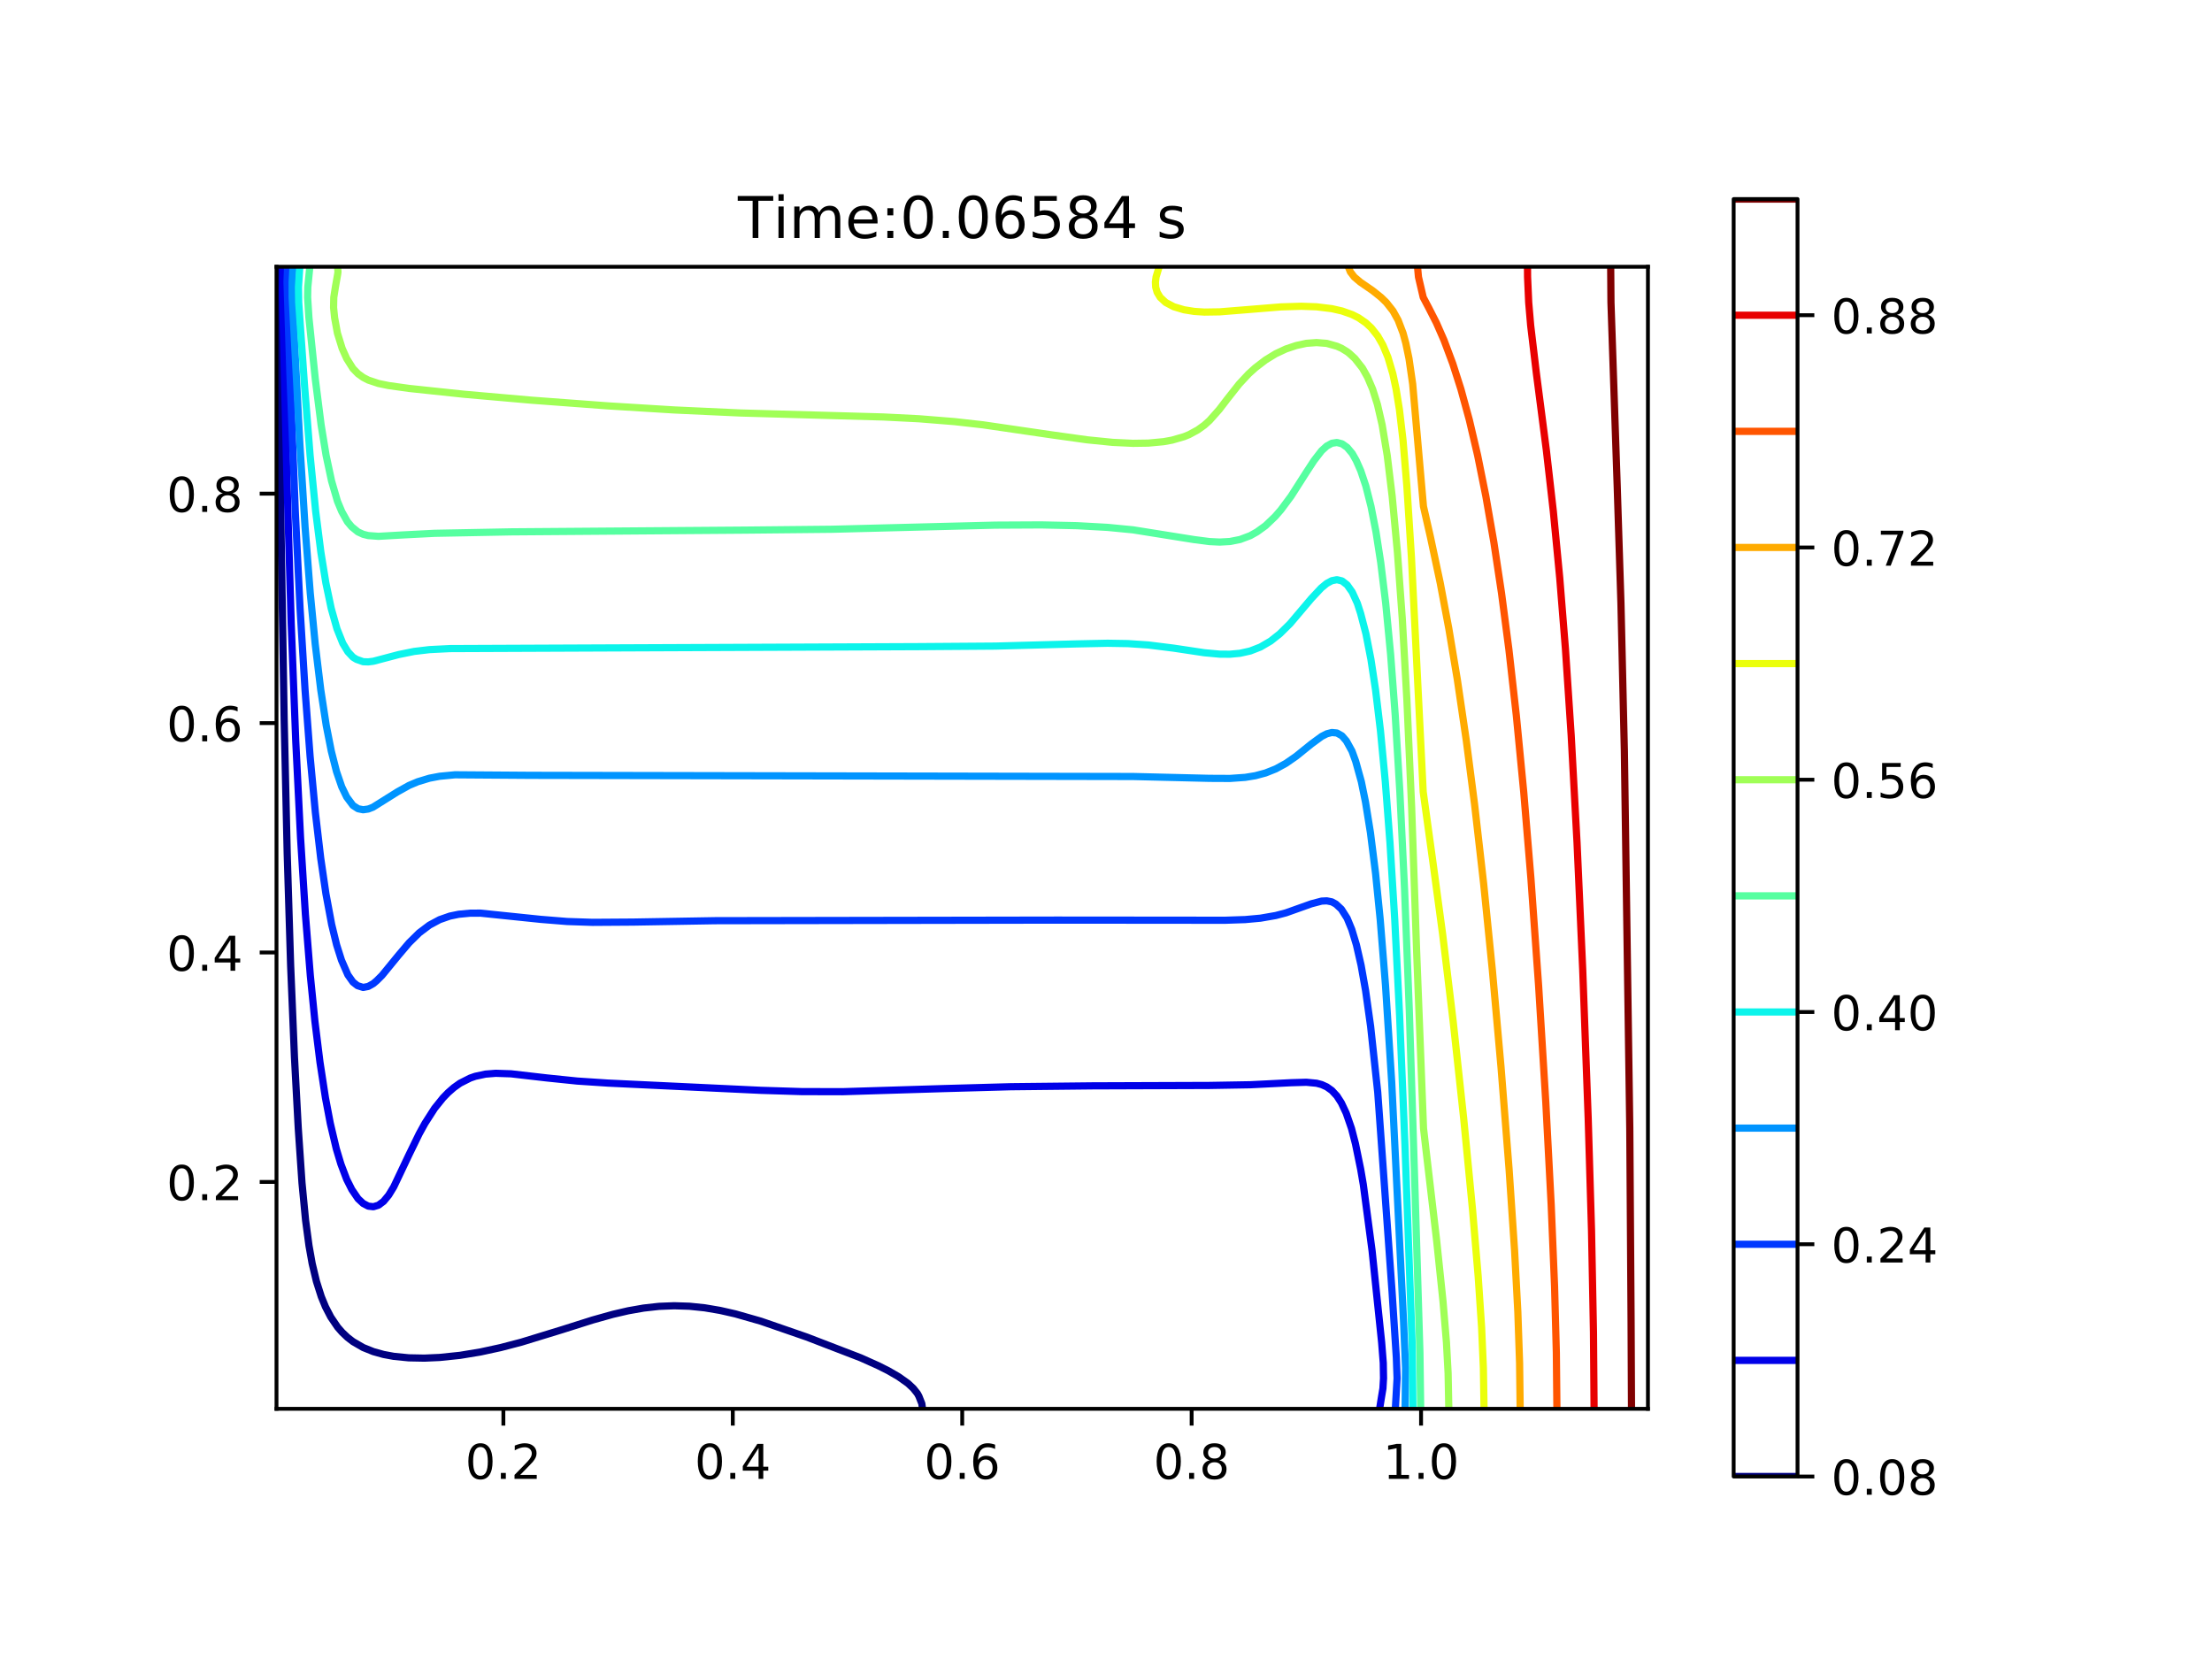 <?xml version="1.0" encoding="utf-8" standalone="no"?>
<!DOCTYPE svg PUBLIC "-//W3C//DTD SVG 1.1//EN"
  "http://www.w3.org/Graphics/SVG/1.1/DTD/svg11.dtd">
<!-- Created with matplotlib (http://matplotlib.org/) -->
<svg height="345.6pt" version="1.1" viewBox="0 0 460.8 345.6" width="460.8pt" xmlns="http://www.w3.org/2000/svg" xmlns:xlink="http://www.w3.org/1999/xlink">
 <defs>
  <style type="text/css">
*{stroke-linecap:butt;stroke-linejoin:round;}
  </style>
 </defs>
 <g id="figure_1">
  <g id="patch_1">
   <path d="M 0 345.6 
L 460.8 345.6 
L 460.8 0 
L 0 0 
z
" style="fill:#ffffff;"/>
  </g>
  <g id="axes_1">
   <g id="patch_2">
    <path d="M 57.6 293.479 
L 343.296 293.479 
L 343.296 55.577 
L 57.6 55.577 
z
" style="fill:#ffffff;"/>
   </g>
   <g id="matplotlib.axis_1">
    <g id="xtick_1">
     <g id="line2d_1">
      <defs>
       <path d="M 0 0 
L 0 3.5 
" id="mf7097e2701" style="stroke:#000000;stroke-width:0.8;"/>
      </defs>
      <g>
       <use style="stroke:#000000;stroke-width:0.8;" x="104.862" xlink:href="#mf7097e2701" y="293.479"/>
      </g>
     </g>
     <g id="text_1">
      <!-- 0.2 -->
      <defs>
       <path d="M 31.781 66.406 
Q 24.172 66.406 20.328 58.906 
Q 16.5 51.422 16.5 36.375 
Q 16.5 21.391 20.328 13.891 
Q 24.172 6.391 31.781 6.391 
Q 39.453 6.391 43.281 13.891 
Q 47.125 21.391 47.125 36.375 
Q 47.125 51.422 43.281 58.906 
Q 39.453 66.406 31.781 66.406 
z
M 31.781 74.219 
Q 44.047 74.219 50.516 64.516 
Q 56.984 54.828 56.984 36.375 
Q 56.984 17.969 50.516 8.266 
Q 44.047 -1.422 31.781 -1.422 
Q 19.531 -1.422 13.062 8.266 
Q 6.594 17.969 6.594 36.375 
Q 6.594 54.828 13.062 64.516 
Q 19.531 74.219 31.781 74.219 
z
" id="DejaVuSans-30"/>
       <path d="M 10.688 12.406 
L 21 12.406 
L 21 0 
L 10.688 0 
z
" id="DejaVuSans-2e"/>
       <path d="M 19.188 8.297 
L 53.609 8.297 
L 53.609 0 
L 7.328 0 
L 7.328 8.297 
Q 12.938 14.109 22.625 23.891 
Q 32.328 33.688 34.812 36.531 
Q 39.547 41.844 41.422 45.531 
Q 43.312 49.219 43.312 52.781 
Q 43.312 58.594 39.234 62.25 
Q 35.156 65.922 28.609 65.922 
Q 23.969 65.922 18.812 64.312 
Q 13.672 62.703 7.812 59.422 
L 7.812 69.391 
Q 13.766 71.781 18.938 73 
Q 24.125 74.219 28.422 74.219 
Q 39.75 74.219 46.484 68.547 
Q 53.219 62.891 53.219 53.422 
Q 53.219 48.922 51.531 44.891 
Q 49.859 40.875 45.406 35.406 
Q 44.188 33.984 37.641 27.219 
Q 31.109 20.453 19.188 8.297 
z
" id="DejaVuSans-32"/>
      </defs>
      <g transform="translate(96.91 308.078)scale(0.1 -0.1)">
       <use xlink:href="#DejaVuSans-30"/>
       <use x="63.623" xlink:href="#DejaVuSans-2e"/>
       <use x="95.41" xlink:href="#DejaVuSans-32"/>
      </g>
     </g>
    </g>
    <g id="xtick_2">
     <g id="line2d_2">
      <g>
       <use style="stroke:#000000;stroke-width:0.8;" x="152.655" xlink:href="#mf7097e2701" y="293.479"/>
      </g>
     </g>
     <g id="text_2">
      <!-- 0.4 -->
      <defs>
       <path d="M 37.797 64.312 
L 12.891 25.391 
L 37.797 25.391 
z
M 35.203 72.906 
L 47.609 72.906 
L 47.609 25.391 
L 58.016 25.391 
L 58.016 17.188 
L 47.609 17.188 
L 47.609 0 
L 37.797 0 
L 37.797 17.188 
L 4.891 17.188 
L 4.891 26.703 
z
" id="DejaVuSans-34"/>
      </defs>
      <g transform="translate(144.703 308.078)scale(0.1 -0.1)">
       <use xlink:href="#DejaVuSans-30"/>
       <use x="63.623" xlink:href="#DejaVuSans-2e"/>
       <use x="95.41" xlink:href="#DejaVuSans-34"/>
      </g>
     </g>
    </g>
    <g id="xtick_3">
     <g id="line2d_3">
      <g>
       <use style="stroke:#000000;stroke-width:0.8;" x="200.448" xlink:href="#mf7097e2701" y="293.479"/>
      </g>
     </g>
     <g id="text_3">
      <!-- 0.6 -->
      <defs>
       <path d="M 33.016 40.375 
Q 26.375 40.375 22.484 35.828 
Q 18.609 31.297 18.609 23.391 
Q 18.609 15.531 22.484 10.953 
Q 26.375 6.391 33.016 6.391 
Q 39.656 6.391 43.531 10.953 
Q 47.406 15.531 47.406 23.391 
Q 47.406 31.297 43.531 35.828 
Q 39.656 40.375 33.016 40.375 
z
M 52.594 71.297 
L 52.594 62.312 
Q 48.875 64.062 45.094 64.984 
Q 41.312 65.922 37.594 65.922 
Q 27.828 65.922 22.672 59.328 
Q 17.531 52.734 16.797 39.406 
Q 19.672 43.656 24.016 45.922 
Q 28.375 48.188 33.594 48.188 
Q 44.578 48.188 50.953 41.516 
Q 57.328 34.859 57.328 23.391 
Q 57.328 12.156 50.688 5.359 
Q 44.047 -1.422 33.016 -1.422 
Q 20.359 -1.422 13.672 8.266 
Q 6.984 17.969 6.984 36.375 
Q 6.984 53.656 15.188 63.938 
Q 23.391 74.219 37.203 74.219 
Q 40.922 74.219 44.703 73.484 
Q 48.484 72.75 52.594 71.297 
z
" id="DejaVuSans-36"/>
      </defs>
      <g transform="translate(192.496 308.078)scale(0.1 -0.1)">
       <use xlink:href="#DejaVuSans-30"/>
       <use x="63.623" xlink:href="#DejaVuSans-2e"/>
       <use x="95.41" xlink:href="#DejaVuSans-36"/>
      </g>
     </g>
    </g>
    <g id="xtick_4">
     <g id="line2d_4">
      <g>
       <use style="stroke:#000000;stroke-width:0.8;" x="248.241" xlink:href="#mf7097e2701" y="293.479"/>
      </g>
     </g>
     <g id="text_4">
      <!-- 0.8 -->
      <defs>
       <path d="M 31.781 34.625 
Q 24.75 34.625 20.719 30.859 
Q 16.703 27.094 16.703 20.516 
Q 16.703 13.922 20.719 10.156 
Q 24.75 6.391 31.781 6.391 
Q 38.812 6.391 42.859 10.172 
Q 46.922 13.969 46.922 20.516 
Q 46.922 27.094 42.891 30.859 
Q 38.875 34.625 31.781 34.625 
z
M 21.922 38.812 
Q 15.578 40.375 12.031 44.719 
Q 8.5 49.078 8.5 55.328 
Q 8.5 64.062 14.719 69.141 
Q 20.953 74.219 31.781 74.219 
Q 42.672 74.219 48.875 69.141 
Q 55.078 64.062 55.078 55.328 
Q 55.078 49.078 51.531 44.719 
Q 48 40.375 41.703 38.812 
Q 48.828 37.156 52.797 32.312 
Q 56.781 27.484 56.781 20.516 
Q 56.781 9.906 50.312 4.234 
Q 43.844 -1.422 31.781 -1.422 
Q 19.734 -1.422 13.25 4.234 
Q 6.781 9.906 6.781 20.516 
Q 6.781 27.484 10.781 32.312 
Q 14.797 37.156 21.922 38.812 
z
M 18.312 54.391 
Q 18.312 48.734 21.844 45.562 
Q 25.391 42.391 31.781 42.391 
Q 38.141 42.391 41.719 45.562 
Q 45.312 48.734 45.312 54.391 
Q 45.312 60.062 41.719 63.234 
Q 38.141 66.406 31.781 66.406 
Q 25.391 66.406 21.844 63.234 
Q 18.312 60.062 18.312 54.391 
z
" id="DejaVuSans-38"/>
      </defs>
      <g transform="translate(240.289 308.078)scale(0.1 -0.1)">
       <use xlink:href="#DejaVuSans-30"/>
       <use x="63.623" xlink:href="#DejaVuSans-2e"/>
       <use x="95.41" xlink:href="#DejaVuSans-38"/>
      </g>
     </g>
    </g>
    <g id="xtick_5">
     <g id="line2d_5">
      <g>
       <use style="stroke:#000000;stroke-width:0.8;" x="296.034" xlink:href="#mf7097e2701" y="293.479"/>
      </g>
     </g>
     <g id="text_5">
      <!-- 1.0 -->
      <defs>
       <path d="M 12.406 8.297 
L 28.516 8.297 
L 28.516 63.922 
L 10.984 60.406 
L 10.984 69.391 
L 28.422 72.906 
L 38.281 72.906 
L 38.281 8.297 
L 54.391 8.297 
L 54.391 0 
L 12.406 0 
z
" id="DejaVuSans-31"/>
      </defs>
      <g transform="translate(288.082 308.078)scale(0.1 -0.1)">
       <use xlink:href="#DejaVuSans-31"/>
       <use x="63.623" xlink:href="#DejaVuSans-2e"/>
       <use x="95.41" xlink:href="#DejaVuSans-30"/>
      </g>
     </g>
    </g>
   </g>
   <g id="matplotlib.axis_2">
    <g id="ytick_1">
     <g id="line2d_6">
      <defs>
       <path d="M 0 0 
L -3.5 0 
" id="m8ecdd7a483" style="stroke:#000000;stroke-width:0.8;"/>
      </defs>
      <g>
       <use style="stroke:#000000;stroke-width:0.8;" x="57.6" xlink:href="#m8ecdd7a483" y="246.218"/>
      </g>
     </g>
     <g id="text_6">
      <!-- 0.2 -->
      <g transform="translate(34.697 250.017)scale(0.1 -0.1)">
       <use xlink:href="#DejaVuSans-30"/>
       <use x="63.623" xlink:href="#DejaVuSans-2e"/>
       <use x="95.41" xlink:href="#DejaVuSans-32"/>
      </g>
     </g>
    </g>
    <g id="ytick_2">
     <g id="line2d_7">
      <g>
       <use style="stroke:#000000;stroke-width:0.8;" x="57.6" xlink:href="#m8ecdd7a483" y="198.425"/>
      </g>
     </g>
     <g id="text_7">
      <!-- 0.4 -->
      <g transform="translate(34.697 202.224)scale(0.1 -0.1)">
       <use xlink:href="#DejaVuSans-30"/>
       <use x="63.623" xlink:href="#DejaVuSans-2e"/>
       <use x="95.41" xlink:href="#DejaVuSans-34"/>
      </g>
     </g>
    </g>
    <g id="ytick_3">
     <g id="line2d_8">
      <g>
       <use style="stroke:#000000;stroke-width:0.8;" x="57.6" xlink:href="#m8ecdd7a483" y="150.631"/>
      </g>
     </g>
     <g id="text_8">
      <!-- 0.6 -->
      <g transform="translate(34.697 154.431)scale(0.1 -0.1)">
       <use xlink:href="#DejaVuSans-30"/>
       <use x="63.623" xlink:href="#DejaVuSans-2e"/>
       <use x="95.41" xlink:href="#DejaVuSans-36"/>
      </g>
     </g>
    </g>
    <g id="ytick_4">
     <g id="line2d_9">
      <g>
       <use style="stroke:#000000;stroke-width:0.8;" x="57.6" xlink:href="#m8ecdd7a483" y="102.838"/>
      </g>
     </g>
     <g id="text_9">
      <!-- 0.8 -->
      <g transform="translate(34.697 106.638)scale(0.1 -0.1)">
       <use xlink:href="#DejaVuSans-30"/>
       <use x="63.623" xlink:href="#DejaVuSans-2e"/>
       <use x="95.41" xlink:href="#DejaVuSans-38"/>
      </g>
     </g>
    </g>
   </g>
   <g id="LineCollection_1">
    <path clip-path="url(#p42d1446d19)" d="M 192.173 293.479 
L 192.037 292.417 
L 191.42 290.858 
L 191.112 290.293 
L 190.264 289.231 
L 189.132 288.169 
L 187.172 286.781 
L 185.048 285.55 
L 182.924 284.483 
L 179.303 282.859 
L 168.055 278.527 
L 158.496 275.224 
L 153.186 273.706 
L 150 272.983 
L 146.814 272.443 
L 143.627 272.113 
L 140.441 272.013 
L 137.255 272.14 
L 134.069 272.496 
L 130.883 273.056 
L 127.696 273.794 
L 123.448 274.984 
L 117.076 277.002 
L 108.579 279.607 
L 104.255 280.735 
L 100.083 281.64 
L 95.834 282.342 
L 91.586 282.783 
L 88.4 282.924 
L 85.141 282.859 
L 82.028 282.552 
L 79.903 282.159 
L 77.779 281.568 
L 75.655 280.714 
L 73.531 279.481 
L 72.399 278.611 
L 71.278 277.548 
L 70.345 276.482 
L 68.905 274.362 
L 67.803 272.238 
L 66.929 270.114 
L 65.915 266.928 
L 65.034 263.241 
L 64.367 259.493 
L 63.656 254.183 
L 62.91 246.41 
L 62.136 235.066 
L 61.34 220.197 
L 60.544 201.08 
L 59.827 177.714 
L 59.202 150.1 
L 58.568 111.866 
L 57.949 59.825 
L 57.983 55.577 
L 57.983 55.577 
" style="fill:none;stroke:#000080;stroke-width:1.5;"/>
   </g>
   <g id="LineCollection_2">
    <path clip-path="url(#p42d1446d19)" d="M 287.401 293.479 
L 287.738 291.355 
L 288.091 289.231 
L 288.215 287.107 
L 288.16 283.921 
L 287.824 279.673 
L 285.831 260.555 
L 283.999 246.749 
L 283.451 243.562 
L 282.362 238.252 
L 281.539 235.066 
L 280.436 231.88 
L 279.433 229.755 
L 278.51 228.314 
L 277.448 227.172 
L 276.386 226.414 
L 275.324 225.937 
L 274.262 225.656 
L 272.138 225.455 
L 268.951 225.548 
L 260.455 225.973 
L 251.958 226.118 
L 227.531 226.203 
L 210.538 226.384 
L 196.731 226.767 
L 175.489 227.42 
L 166.993 227.399 
L 158.496 227.135 
L 126.634 225.626 
L 120.262 225.206 
L 113.89 224.551 
L 106.455 223.694 
L 103.269 223.588 
L 101.145 223.756 
L 99.021 224.211 
L 97.959 224.577 
L 95.834 225.651 
L 94.545 226.569 
L 93.33 227.631 
L 92.301 228.693 
L 90.524 230.901 
L 88.533 234.004 
L 87.338 236.168 
L 85.214 240.526 
L 82.028 247.24 
L 80.965 248.984 
L 79.903 250.271 
L 78.841 251.063 
L 77.779 251.384 
L 76.717 251.258 
L 75.655 250.704 
L 74.593 249.715 
L 73.293 247.811 
L 72.223 245.686 
L 71.016 242.5 
L 70.058 239.314 
L 68.804 234.004 
L 67.797 228.693 
L 66.655 221.259 
L 65.603 212.762 
L 64.644 203.204 
L 63.619 190.459 
L 62.61 174.528 
L 61.609 154.349 
L 60.664 129.921 
L 59.781 100.183 
L 58.844 60.887 
L 58.911 55.577 
L 58.911 55.577 
" style="fill:none;stroke:#0000e8;stroke-width:1.5;"/>
   </g>
   <g id="LineCollection_3">
    <path clip-path="url(#p42d1446d19)" d="M 290.676 293.479 
L 291.039 287.107 
L 290.887 282.859 
L 289.989 269.052 
L 287.006 227.542 
L 285.527 213.824 
L 284.483 206.39 
L 283.538 201.08 
L 282.566 196.831 
L 281.605 193.645 
L 280.634 191.286 
L 279.432 189.397 
L 278.292 188.335 
L 277.448 187.873 
L 276.386 187.662 
L 275.324 187.713 
L 273.2 188.269 
L 267.889 190.161 
L 265.765 190.719 
L 262.579 191.274 
L 259.393 191.564 
L 255.144 191.707 
L 245.586 191.695 
L 220.096 191.674 
L 148.938 191.797 
L 131.945 192.085 
L 123.448 192.142 
L 118.138 191.965 
L 112.649 191.521 
L 100.083 190.223 
L 97.959 190.228 
L 95.55 190.459 
L 93.71 190.839 
L 91.586 191.582 
L 89.462 192.721 
L 87.338 194.321 
L 85.214 196.409 
L 83.053 198.956 
L 79.573 203.204 
L 78.511 204.266 
L 77.779 204.892 
L 76.717 205.492 
L 75.655 205.7 
L 74.469 205.328 
L 73.531 204.587 
L 72.469 203.086 
L 71.133 200.018 
L 70.124 196.831 
L 69.09 192.583 
L 67.901 186.211 
L 66.81 178.776 
L 65.692 169.218 
L 64.597 157.535 
L 63.549 143.728 
L 62.508 126.735 
L 61.517 106.556 
L 60.396 77.88 
L 59.79 58.763 
L 59.905 55.577 
L 59.905 55.577 
" style="fill:none;stroke:#0038ff;stroke-width:1.5;"/>
   </g>
   <g id="LineCollection_4">
    <path clip-path="url(#p42d1446d19)" d="M 292.713 293.479 
L 292.807 284.983 
L 292.393 275.424 
L 289.921 225.507 
L 288.632 205.328 
L 287.518 191.521 
L 286.558 181.962 
L 285.489 173.466 
L 284.46 167.094 
L 283.593 162.845 
L 282.416 158.597 
L 281.645 156.473 
L 280.474 154.349 
L 279.554 153.287 
L 278.51 152.694 
L 277.448 152.592 
L 276.386 152.868 
L 275.324 153.414 
L 273.2 154.969 
L 270.013 157.541 
L 267.889 159.015 
L 265.765 160.176 
L 263.641 161.022 
L 261.517 161.593 
L 259.393 161.941 
L 256.207 162.164 
L 251.958 162.143 
L 236.027 161.759 
L 110.703 161.516 
L 94.772 161.404 
L 91.586 161.71 
L 89.462 162.113 
L 87.04 162.845 
L 85.214 163.615 
L 82.776 164.969 
L 77.694 168.156 
L 76.717 168.535 
L 75.655 168.687 
L 74.593 168.476 
L 73.531 167.789 
L 72.22 166.031 
L 71.19 163.907 
L 70.098 160.721 
L 69.016 156.473 
L 67.969 151.163 
L 66.824 143.728 
L 65.665 134.169 
L 64.631 123.549 
L 63.549 109.742 
L 62.484 92.749 
L 60.866 61.949 
L 60.862 58.763 
L 61.036 55.577 
L 61.036 55.577 
" style="fill:none;stroke:#0094ff;stroke-width:1.5;"/>
   </g>
   <g id="LineCollection_5">
    <path clip-path="url(#p42d1446d19)" d="M 294.338 293.479 
L 294.205 280.735 
L 292.711 239.314 
L 291.568 211.7 
L 290.548 191.521 
L 289.56 175.59 
L 288.585 162.845 
L 287.575 152.225 
L 286.555 143.728 
L 285.589 137.356 
L 284.554 132.045 
L 283.447 127.797 
L 282.758 125.668 
L 281.696 123.346 
L 280.634 121.841 
L 279.572 121.018 
L 278.51 120.761 
L 277.448 120.967 
L 276.386 121.54 
L 275.236 122.487 
L 273.2 124.662 
L 268.746 129.921 
L 266.592 132.045 
L 264.703 133.54 
L 262.579 134.783 
L 260.455 135.611 
L 258.331 136.088 
L 256.207 136.285 
L 254.082 136.27 
L 250.896 135.979 
L 244.524 135.024 
L 239.213 134.359 
L 234.965 134.074 
L 230.717 134.002 
L 224.345 134.135 
L 207.351 134.593 
L 191.42 134.707 
L 93.71 135.113 
L 89.462 135.328 
L 86.276 135.704 
L 83.09 136.349 
L 77.779 137.75 
L 76.717 137.883 
L 75.655 137.847 
L 74.268 137.356 
L 73.531 136.905 
L 72.469 135.771 
L 71.407 134.014 
L 70.194 130.983 
L 68.996 126.735 
L 67.882 121.425 
L 66.847 115.052 
L 65.764 106.556 
L 64.6 94.873 
L 63.415 80.004 
L 62.227 63.011 
L 62.176 59.825 
L 62.449 55.577 
L 62.449 55.577 
" style="fill:none;stroke:#0cf4eb;stroke-width:1.5;"/>
   </g>
   <g id="LineCollection_6">
    <path clip-path="url(#p42d1446d19)" d="M 295.952 293.479 
L 295.796 281.797 
L 294.8 248.873 
L 293.589 210.638 
L 292.591 185.149 
L 291.615 164.969 
L 290.653 149.038 
L 289.688 136.294 
L 288.669 125.673 
L 287.629 117.176 
L 286.644 110.804 
L 285.605 105.494 
L 284.529 101.245 
L 283.464 98.059 
L 282.528 95.935 
L 281.696 94.468 
L 280.634 93.2 
L 279.572 92.454 
L 278.51 92.177 
L 277.448 92.34 
L 276.386 92.922 
L 275.324 93.89 
L 273.74 95.935 
L 272.138 98.383 
L 268.951 103.375 
L 266.827 106.229 
L 265.616 107.618 
L 263.641 109.508 
L 261.85 110.804 
L 260.455 111.586 
L 258.331 112.386 
L 256.207 112.805 
L 254.082 112.922 
L 251.958 112.82 
L 248.772 112.409 
L 236.027 110.374 
L 230.717 109.861 
L 224.345 109.509 
L 216.91 109.348 
L 207.351 109.397 
L 194.607 109.715 
L 173.365 110.253 
L 155.31 110.432 
L 106.455 110.795 
L 90.524 111.099 
L 84.152 111.424 
L 78.841 111.726 
L 76.717 111.569 
L 75.655 111.302 
L 74.567 110.804 
L 73.266 109.742 
L 72.374 108.68 
L 71.188 106.556 
L 70.303 104.432 
L 69.066 100.183 
L 67.934 94.873 
L 66.892 88.501 
L 65.679 78.942 
L 64.354 66.197 
L 64.081 61.949 
L 64.121 59.825 
L 64.539 55.577 
L 64.539 55.577 
" style="fill:none;stroke:#56ffa0;stroke-width:1.5;"/>
   </g>
   <g id="LineCollection_7">
    <path clip-path="url(#p42d1446d19)" d="M 301.813 293.479 
L 301.668 286.045 
L 301.323 279.673 
L 300.613 271.176 
L 299.28 258.431 
L 297.036 239.314 
L 296.546 235.066 
L 295.099 197.893 
L 294.07 168.156 
L 293.084 145.852 
L 292.119 128.859 
L 291.109 115.052 
L 290.013 103.37 
L 288.982 94.873 
L 287.923 88.501 
L 286.943 84.252 
L 285.943 81.066 
L 284.882 78.572 
L 283.82 76.68 
L 282.256 74.694 
L 281.104 73.632 
L 280.634 73.268 
L 279.5 72.57 
L 278.51 72.126 
L 276.386 71.532 
L 274.262 71.366 
L 272.138 71.52 
L 270.013 71.982 
L 267.889 72.693 
L 265.765 73.684 
L 263.641 74.985 
L 261.517 76.609 
L 260.114 77.88 
L 258.137 80.004 
L 255.62 83.19 
L 253.996 85.314 
L 251.958 87.61 
L 250.896 88.563 
L 249.509 89.563 
L 247.71 90.538 
L 246.648 90.969 
L 244.165 91.687 
L 242.4 92.007 
L 239.213 92.306 
L 236.027 92.354 
L 231.779 92.152 
L 226.469 91.62 
L 219.034 90.58 
L 204.798 88.501 
L 198.855 87.83 
L 191.42 87.234 
L 183.986 86.863 
L 172.303 86.536 
L 154.248 86.031 
L 140.441 85.399 
L 126.634 84.55 
L 110.703 83.363 
L 96.666 82.128 
L 85.214 80.916 
L 80.965 80.32 
L 78.841 79.884 
L 76.717 79.176 
L 75.655 78.626 
L 74.593 77.864 
L 73.531 76.774 
L 72.22 74.694 
L 71.273 72.57 
L 70.288 69.383 
L 69.706 66.197 
L 69.491 64.073 
L 69.534 61.949 
L 69.866 59.825 
L 70.345 57.096 
L 70.405 56.639 
L 70.33 55.577 
L 70.33 55.577 
" style="fill:none;stroke:#a0ff56;stroke-width:1.5;"/>
   </g>
   <g id="LineCollection_8">
    <path clip-path="url(#p42d1446d19)" d="M 309.155 293.479 
L 309.016 284.983 
L 308.644 276.486 
L 307.929 265.866 
L 306.761 252.059 
L 304.906 232.942 
L 302.719 212.762 
L 300.538 194.707 
L 298.39 178.776 
L 296.48 164.969 
L 294.936 134.169 
L 294.029 116.114 
L 293.073 101.245 
L 292.273 91.687 
L 291.523 85.314 
L 290.834 81.066 
L 290.156 77.88 
L 289.131 74.408 
L 288.069 71.859 
L 287.006 70 
L 285.681 68.321 
L 284.541 67.259 
L 282.998 66.197 
L 281.696 65.539 
L 279.572 64.784 
L 277.448 64.302 
L 274.262 63.914 
L 271.075 63.799 
L 266.827 63.932 
L 260.455 64.451 
L 254.082 64.963 
L 250.896 65.012 
L 248.772 64.872 
L 246.648 64.532 
L 244.524 63.899 
L 242.838 63.011 
L 241.694 61.949 
L 241.054 60.887 
L 240.751 59.825 
L 240.697 58.763 
L 240.83 57.701 
L 241.469 55.577 
L 241.469 55.577 
" style="fill:none;stroke:#ebff0c;stroke-width:1.5;"/>
   </g>
   <g id="LineCollection_9">
    <path clip-path="url(#p42d1446d19)" d="M 316.678 293.479 
L 316.558 283.921 
L 316.194 273.3 
L 315.517 260.555 
L 314.368 243.562 
L 312.692 222.321 
L 310.889 202.142 
L 309.07 184.087 
L 307.186 167.603 
L 305.468 154.349 
L 303.594 141.604 
L 301.822 130.983 
L 300.022 121.425 
L 297.983 111.866 
L 296.531 105.494 
L 294.286 80.004 
L 293.518 74.694 
L 292.857 71.508 
L 292.278 69.383 
L 291.255 66.702 
L 290.193 64.783 
L 288.796 63.011 
L 287.702 61.949 
L 285.944 60.542 
L 283.366 58.763 
L 282.113 57.701 
L 281.302 56.639 
L 280.893 55.577 
L 280.893 55.577 
" style="fill:none;stroke:#ffab00;stroke-width:1.5;"/>
   </g>
   <g id="LineCollection_10">
    <path clip-path="url(#p42d1446d19)" d="M 324.333 293.479 
L 324.217 281.797 
L 323.845 267.99 
L 323.142 250.997 
L 322.025 229.755 
L 320.519 205.328 
L 318.921 183.025 
L 317.418 164.969 
L 315.876 149.038 
L 314.32 135.232 
L 312.793 123.549 
L 311.192 112.928 
L 309.529 103.37 
L 307.818 94.873 
L 306.077 87.439 
L 304.334 81.066 
L 302.638 75.756 
L 300.813 70.873 
L 299.229 67.259 
L 297.605 64.073 
L 296.483 61.949 
L 295.492 57.701 
L 295.294 55.577 
L 295.294 55.577 
" style="fill:none;stroke:#ff5500;stroke-width:1.5;"/>
   </g>
   <g id="LineCollection_11">
    <path clip-path="url(#p42d1446d19)" d="M 332.076 293.479 
L 331.949 277.548 
L 331.543 256.307 
L 330.849 232.942 
L 329.714 202.142 
L 328.527 175.59 
L 327.313 153.287 
L 326.113 135.232 
L 324.918 120.363 
L 323.589 106.556 
L 322.136 93.811 
L 320.07 77.88 
L 318.868 67.818 
L 318.456 63.011 
L 318.221 57.701 
L 318.204 55.577 
L 318.204 55.577 
" style="fill:none;stroke:#e80000;stroke-width:1.5;"/>
   </g>
   <g id="LineCollection_12">
    <path clip-path="url(#p42d1446d19)" d="M 339.871 293.479 
L 339.786 275.424 
L 339.514 235.066 
L 338.385 156.473 
L 337.673 125.673 
L 336.894 101.245 
L 335.594 63.011 
L 335.537 55.577 
L 335.537 55.577 
" style="fill:none;stroke:#800000;stroke-width:1.5;"/>
   </g>
   <g id="patch_3">
    <path d="M 57.6 293.479 
L 57.6 55.577 
" style="fill:none;stroke:#000000;stroke-linecap:square;stroke-linejoin:miter;stroke-width:0.8;"/>
   </g>
   <g id="patch_4">
    <path d="M 343.296 293.479 
L 343.296 55.577 
" style="fill:none;stroke:#000000;stroke-linecap:square;stroke-linejoin:miter;stroke-width:0.8;"/>
   </g>
   <g id="patch_5">
    <path d="M 57.6 293.479 
L 343.296 293.479 
" style="fill:none;stroke:#000000;stroke-linecap:square;stroke-linejoin:miter;stroke-width:0.8;"/>
   </g>
   <g id="patch_6">
    <path d="M 57.6 55.577 
L 343.296 55.577 
" style="fill:none;stroke:#000000;stroke-linecap:square;stroke-linejoin:miter;stroke-width:0.8;"/>
   </g>
   <g id="text_10">
    <!-- Time:0.06584 s -->
    <defs>
     <path d="M -0.297 72.906 
L 61.375 72.906 
L 61.375 64.594 
L 35.5 64.594 
L 35.5 0 
L 25.594 0 
L 25.594 64.594 
L -0.297 64.594 
z
" id="DejaVuSans-54"/>
     <path d="M 9.422 54.688 
L 18.406 54.688 
L 18.406 0 
L 9.422 0 
z
M 9.422 75.984 
L 18.406 75.984 
L 18.406 64.594 
L 9.422 64.594 
z
" id="DejaVuSans-69"/>
     <path d="M 52 44.188 
Q 55.375 50.25 60.062 53.125 
Q 64.75 56 71.094 56 
Q 79.641 56 84.281 50.016 
Q 88.922 44.047 88.922 33.016 
L 88.922 0 
L 79.891 0 
L 79.891 32.719 
Q 79.891 40.578 77.094 44.375 
Q 74.312 48.188 68.609 48.188 
Q 61.625 48.188 57.562 43.547 
Q 53.516 38.922 53.516 30.906 
L 53.516 0 
L 44.484 0 
L 44.484 32.719 
Q 44.484 40.625 41.703 44.406 
Q 38.922 48.188 33.109 48.188 
Q 26.219 48.188 22.156 43.531 
Q 18.109 38.875 18.109 30.906 
L 18.109 0 
L 9.078 0 
L 9.078 54.688 
L 18.109 54.688 
L 18.109 46.188 
Q 21.188 51.219 25.484 53.609 
Q 29.781 56 35.688 56 
Q 41.656 56 45.828 52.969 
Q 50 49.953 52 44.188 
z
" id="DejaVuSans-6d"/>
     <path d="M 56.203 29.594 
L 56.203 25.203 
L 14.891 25.203 
Q 15.484 15.922 20.484 11.062 
Q 25.484 6.203 34.422 6.203 
Q 39.594 6.203 44.453 7.469 
Q 49.312 8.734 54.109 11.281 
L 54.109 2.781 
Q 49.266 0.734 44.188 -0.344 
Q 39.109 -1.422 33.891 -1.422 
Q 20.797 -1.422 13.156 6.188 
Q 5.516 13.812 5.516 26.812 
Q 5.516 40.234 12.766 48.109 
Q 20.016 56 32.328 56 
Q 43.359 56 49.781 48.891 
Q 56.203 41.797 56.203 29.594 
z
M 47.219 32.234 
Q 47.125 39.594 43.094 43.984 
Q 39.062 48.391 32.422 48.391 
Q 24.906 48.391 20.391 44.141 
Q 15.875 39.891 15.188 32.172 
z
" id="DejaVuSans-65"/>
     <path d="M 11.719 12.406 
L 22.016 12.406 
L 22.016 0 
L 11.719 0 
z
M 11.719 51.703 
L 22.016 51.703 
L 22.016 39.312 
L 11.719 39.312 
z
" id="DejaVuSans-3a"/>
     <path d="M 10.797 72.906 
L 49.516 72.906 
L 49.516 64.594 
L 19.828 64.594 
L 19.828 46.734 
Q 21.969 47.469 24.109 47.828 
Q 26.266 48.188 28.422 48.188 
Q 40.625 48.188 47.75 41.5 
Q 54.891 34.812 54.891 23.391 
Q 54.891 11.625 47.562 5.094 
Q 40.234 -1.422 26.906 -1.422 
Q 22.312 -1.422 17.547 -0.641 
Q 12.797 0.141 7.719 1.703 
L 7.719 11.625 
Q 12.109 9.234 16.797 8.062 
Q 21.484 6.891 26.703 6.891 
Q 35.156 6.891 40.078 11.328 
Q 45.016 15.766 45.016 23.391 
Q 45.016 31 40.078 35.438 
Q 35.156 39.891 26.703 39.891 
Q 22.75 39.891 18.812 39.016 
Q 14.891 38.141 10.797 36.281 
z
" id="DejaVuSans-35"/>
     <path id="DejaVuSans-20"/>
     <path d="M 44.281 53.078 
L 44.281 44.578 
Q 40.484 46.531 36.375 47.5 
Q 32.281 48.484 27.875 48.484 
Q 21.188 48.484 17.844 46.438 
Q 14.5 44.391 14.5 40.281 
Q 14.5 37.156 16.891 35.375 
Q 19.281 33.594 26.516 31.984 
L 29.594 31.297 
Q 39.156 29.25 43.188 25.516 
Q 47.219 21.781 47.219 15.094 
Q 47.219 7.469 41.188 3.016 
Q 35.156 -1.422 24.609 -1.422 
Q 20.219 -1.422 15.453 -0.562 
Q 10.688 0.297 5.422 2 
L 5.422 11.281 
Q 10.406 8.688 15.234 7.391 
Q 20.062 6.109 24.812 6.109 
Q 31.156 6.109 34.562 8.281 
Q 37.984 10.453 37.984 14.406 
Q 37.984 18.062 35.516 20.016 
Q 33.062 21.969 24.703 23.781 
L 21.578 24.516 
Q 13.234 26.266 9.516 29.906 
Q 5.812 33.547 5.812 39.891 
Q 5.812 47.609 11.281 51.797 
Q 16.75 56 26.812 56 
Q 31.781 56 36.172 55.266 
Q 40.578 54.547 44.281 53.078 
z
" id="DejaVuSans-73"/>
    </defs>
    <g transform="translate(153.717 49.577)scale(0.12 -0.12)">
     <use xlink:href="#DejaVuSans-54"/>
     <use x="61.037" xlink:href="#DejaVuSans-69"/>
     <use x="88.82" xlink:href="#DejaVuSans-6d"/>
     <use x="186.232" xlink:href="#DejaVuSans-65"/>
     <use x="247.756" xlink:href="#DejaVuSans-3a"/>
     <use x="281.447" xlink:href="#DejaVuSans-30"/>
     <use x="345.07" xlink:href="#DejaVuSans-2e"/>
     <use x="376.857" xlink:href="#DejaVuSans-30"/>
     <use x="440.48" xlink:href="#DejaVuSans-36"/>
     <use x="504.104" xlink:href="#DejaVuSans-35"/>
     <use x="567.727" xlink:href="#DejaVuSans-38"/>
     <use x="631.35" xlink:href="#DejaVuSans-34"/>
     <use x="694.973" xlink:href="#DejaVuSans-20"/>
     <use x="726.76" xlink:href="#DejaVuSans-73"/>
    </g>
   </g>
  </g>
  <g id="axes_2">
   <g id="patch_7">
    <path clip-path="url(#p398bf7f6ca)" d="M 361.152 307.584 
L 361.152 283.392 
L 361.152 65.664 
L 361.152 41.472 
L 374.458 41.472 
L 374.458 65.664 
L 374.458 283.392 
L 374.458 307.584 
z
" style="fill:#ffffff;stroke:#ffffff;stroke-linejoin:miter;stroke-width:0.01;"/>
   </g>
   <g id="matplotlib.axis_3"/>
   <g id="matplotlib.axis_4">
    <g id="ytick_5">
     <g id="line2d_10">
      <defs>
       <path d="M 0 0 
L 3.5 0 
" id="mff52747d45" style="stroke:#000000;stroke-width:0.8;"/>
      </defs>
      <g>
       <use style="stroke:#000000;stroke-width:0.8;" x="374.458" xlink:href="#mff52747d45" y="307.584"/>
      </g>
     </g>
     <g id="text_11">
      <!-- 0.08 -->
      <g transform="translate(381.458 311.383)scale(0.1 -0.1)">
       <use xlink:href="#DejaVuSans-30"/>
       <use x="63.623" xlink:href="#DejaVuSans-2e"/>
       <use x="95.41" xlink:href="#DejaVuSans-30"/>
       <use x="159.033" xlink:href="#DejaVuSans-38"/>
      </g>
     </g>
    </g>
    <g id="ytick_6">
     <g id="line2d_11">
      <g>
       <use style="stroke:#000000;stroke-width:0.8;" x="374.458" xlink:href="#mff52747d45" y="259.2"/>
      </g>
     </g>
     <g id="text_12">
      <!-- 0.24 -->
      <g transform="translate(381.458 262.999)scale(0.1 -0.1)">
       <use xlink:href="#DejaVuSans-30"/>
       <use x="63.623" xlink:href="#DejaVuSans-2e"/>
       <use x="95.41" xlink:href="#DejaVuSans-32"/>
       <use x="159.033" xlink:href="#DejaVuSans-34"/>
      </g>
     </g>
    </g>
    <g id="ytick_7">
     <g id="line2d_12">
      <g>
       <use style="stroke:#000000;stroke-width:0.8;" x="374.458" xlink:href="#mff52747d45" y="210.816"/>
      </g>
     </g>
     <g id="text_13">
      <!-- 0.40 -->
      <g transform="translate(381.458 214.615)scale(0.1 -0.1)">
       <use xlink:href="#DejaVuSans-30"/>
       <use x="63.623" xlink:href="#DejaVuSans-2e"/>
       <use x="95.41" xlink:href="#DejaVuSans-34"/>
       <use x="159.033" xlink:href="#DejaVuSans-30"/>
      </g>
     </g>
    </g>
    <g id="ytick_8">
     <g id="line2d_13">
      <g>
       <use style="stroke:#000000;stroke-width:0.8;" x="374.458" xlink:href="#mff52747d45" y="162.432"/>
      </g>
     </g>
     <g id="text_14">
      <!-- 0.56 -->
      <g transform="translate(381.458 166.231)scale(0.1 -0.1)">
       <use xlink:href="#DejaVuSans-30"/>
       <use x="63.623" xlink:href="#DejaVuSans-2e"/>
       <use x="95.41" xlink:href="#DejaVuSans-35"/>
       <use x="159.033" xlink:href="#DejaVuSans-36"/>
      </g>
     </g>
    </g>
    <g id="ytick_9">
     <g id="line2d_14">
      <g>
       <use style="stroke:#000000;stroke-width:0.8;" x="374.458" xlink:href="#mff52747d45" y="114.048"/>
      </g>
     </g>
     <g id="text_15">
      <!-- 0.72 -->
      <defs>
       <path d="M 8.203 72.906 
L 55.078 72.906 
L 55.078 68.703 
L 28.609 0 
L 18.312 0 
L 43.219 64.594 
L 8.203 64.594 
z
" id="DejaVuSans-37"/>
      </defs>
      <g transform="translate(381.458 117.847)scale(0.1 -0.1)">
       <use xlink:href="#DejaVuSans-30"/>
       <use x="63.623" xlink:href="#DejaVuSans-2e"/>
       <use x="95.41" xlink:href="#DejaVuSans-37"/>
       <use x="159.033" xlink:href="#DejaVuSans-32"/>
      </g>
     </g>
    </g>
    <g id="ytick_10">
     <g id="line2d_15">
      <g>
       <use style="stroke:#000000;stroke-width:0.8;" x="374.458" xlink:href="#mff52747d45" y="65.664"/>
      </g>
     </g>
     <g id="text_16">
      <!-- 0.88 -->
      <g transform="translate(381.458 69.463)scale(0.1 -0.1)">
       <use xlink:href="#DejaVuSans-30"/>
       <use x="63.623" xlink:href="#DejaVuSans-2e"/>
       <use x="95.41" xlink:href="#DejaVuSans-38"/>
       <use x="159.033" xlink:href="#DejaVuSans-38"/>
      </g>
     </g>
    </g>
   </g>
   <g id="LineCollection_13">
    <path clip-path="url(#p398bf7f6ca)" d="M 361.152 307.584 
L 374.458 307.584 
" style="fill:none;stroke:#000080;stroke-width:1.5;"/>
    <path clip-path="url(#p398bf7f6ca)" d="M 361.152 283.392 
L 374.458 283.392 
" style="fill:none;stroke:#0000e8;stroke-width:1.5;"/>
    <path clip-path="url(#p398bf7f6ca)" d="M 361.152 259.2 
L 374.458 259.2 
" style="fill:none;stroke:#0038ff;stroke-width:1.5;"/>
    <path clip-path="url(#p398bf7f6ca)" d="M 361.152 235.008 
L 374.458 235.008 
" style="fill:none;stroke:#0094ff;stroke-width:1.5;"/>
    <path clip-path="url(#p398bf7f6ca)" d="M 361.152 210.816 
L 374.458 210.816 
" style="fill:none;stroke:#0cf4eb;stroke-width:1.5;"/>
    <path clip-path="url(#p398bf7f6ca)" d="M 361.152 186.624 
L 374.458 186.624 
" style="fill:none;stroke:#56ffa0;stroke-width:1.5;"/>
    <path clip-path="url(#p398bf7f6ca)" d="M 361.152 162.432 
L 374.458 162.432 
" style="fill:none;stroke:#a0ff56;stroke-width:1.5;"/>
    <path clip-path="url(#p398bf7f6ca)" d="M 361.152 138.24 
L 374.458 138.24 
" style="fill:none;stroke:#ebff0c;stroke-width:1.5;"/>
    <path clip-path="url(#p398bf7f6ca)" d="M 361.152 114.048 
L 374.458 114.048 
" style="fill:none;stroke:#ffab00;stroke-width:1.5;"/>
    <path clip-path="url(#p398bf7f6ca)" d="M 361.152 89.856 
L 374.458 89.856 
" style="fill:none;stroke:#ff5500;stroke-width:1.5;"/>
    <path clip-path="url(#p398bf7f6ca)" d="M 361.152 65.664 
L 374.458 65.664 
" style="fill:none;stroke:#e80000;stroke-width:1.5;"/>
    <path clip-path="url(#p398bf7f6ca)" d="M 361.152 41.472 
L 374.458 41.472 
" style="fill:none;stroke:#800000;stroke-width:1.5;"/>
   </g>
   <g id="patch_8">
    <path d="M 361.152 307.584 
L 361.152 283.392 
L 361.152 65.664 
L 361.152 41.472 
L 374.458 41.472 
L 374.458 65.664 
L 374.458 283.392 
L 374.458 307.584 
z
" style="fill:none;stroke:#000000;stroke-linejoin:miter;stroke-width:0.8;"/>
   </g>
  </g>
 </g>
 <defs>
  <clipPath id="p42d1446d19">
   <rect height="237.903" width="285.696" x="57.6" y="55.577"/>
  </clipPath>
  <clipPath id="p398bf7f6ca">
   <rect height="266.112" width="13.306" x="361.152" y="41.472"/>
  </clipPath>
 </defs>
</svg>

